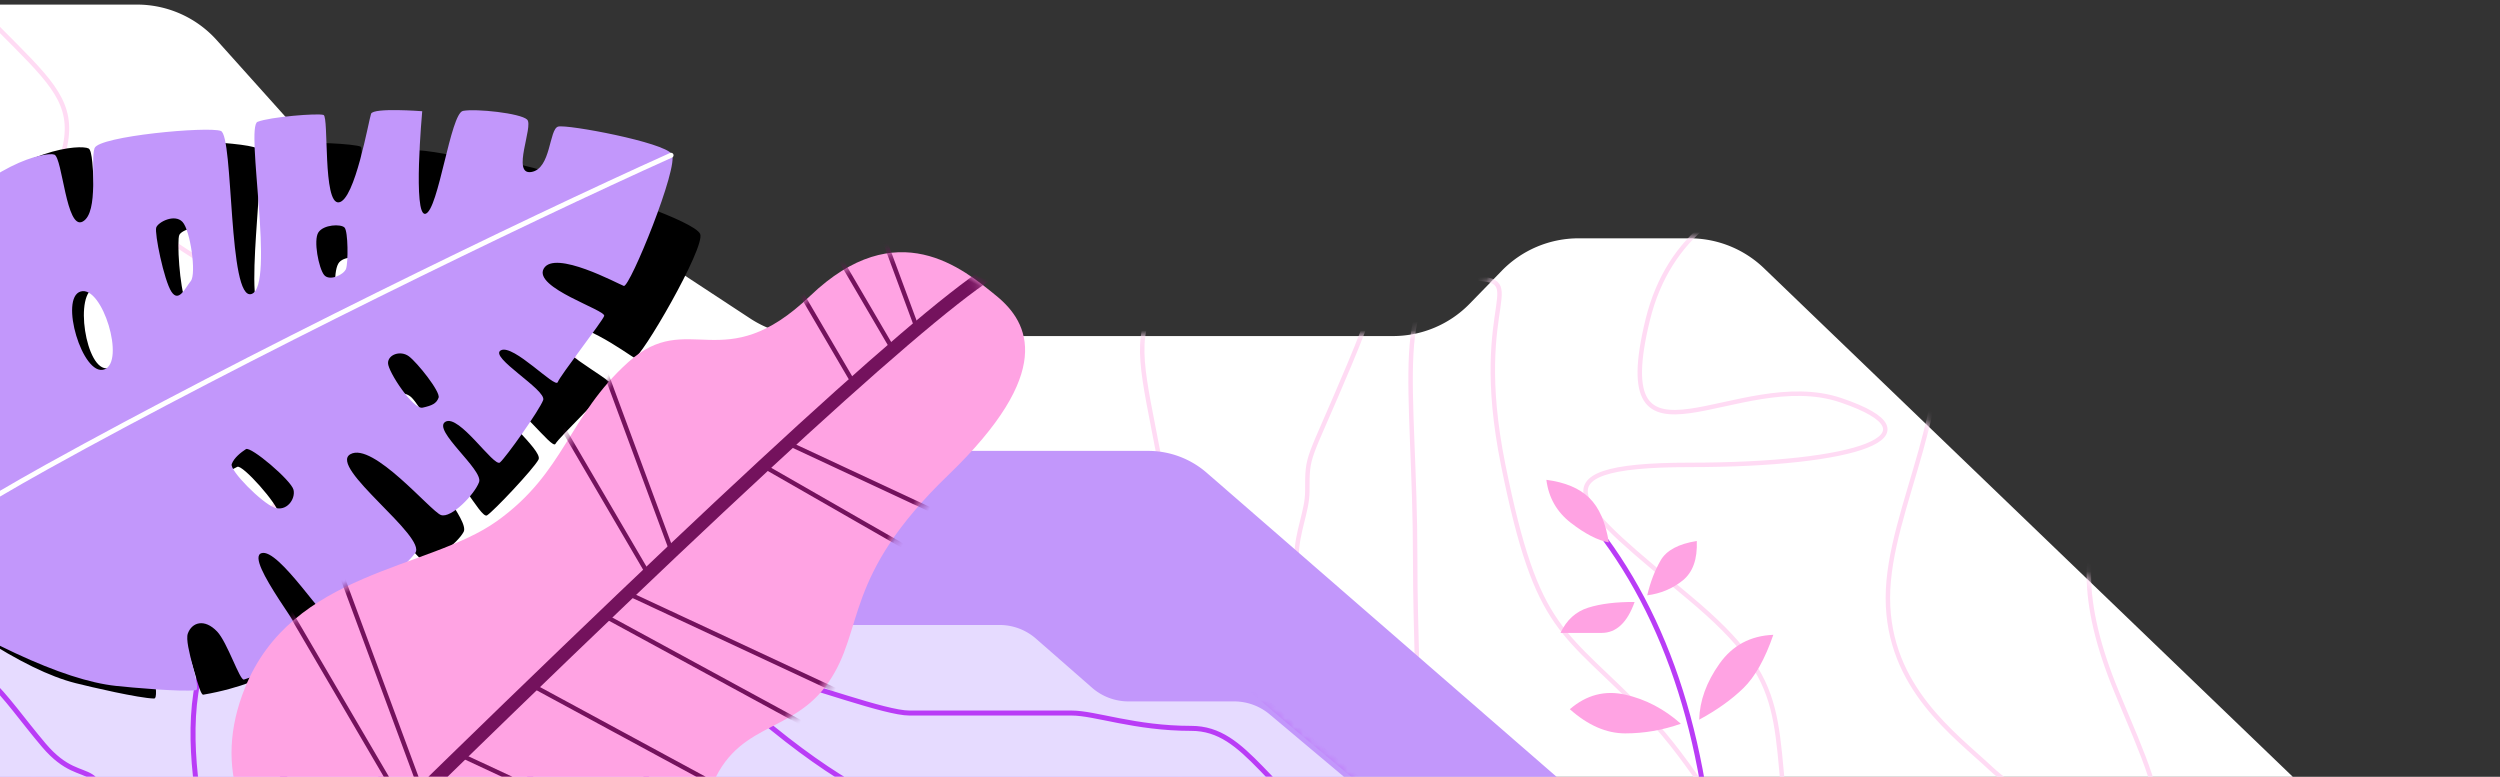 <svg xmlns="http://www.w3.org/2000/svg" xmlns:xlink="http://www.w3.org/1999/xlink" width="280" height="87" viewBox="0 0 280 87">
    <rect x="0" y="0" width="280" height="87" fill="#333333" stroke="none"/>
    <defs>
        <path id="a" d="M.305 108.525l82.129-78.983a12 12 0 0 1 8.318-3.35H103.2a12 12 0 0 1 8.597 3.628l3.593 3.69a12 12 0 0 0 8.597 3.628h65.407a12 12 0 0 0 6.587-1.97l20.08-13.184a12 12 0 0 1 6.586-1.969h13.356a12 12 0 0 0 8.934-3.989L255.72 4.003a12 12 0 0 1 8.934-3.989h24.15c6.627 0 12 5.373 12 12a12 12 0 0 1-.009.464l-3.273 84.511c-.25 6.442-5.545 11.536-11.991 11.536H.305z"/>
        <path id="c" d="M.391 54.241l37.225-35.49a11.2 11.2 0 0 1 7.728-3.093H78.29a11.2 11.2 0 0 0 5.902-1.681L103.45 2.035a11.2 11.2 0 0 1 5.902-1.68h67.8a11.2 11.2 0 0 1 7.772 3.134L205.5 23.314a5.5 5.5 0 0 0 3.816 1.54h9.818a5.5 5.5 0 0 0 4.178-1.924l9.161-10.704a6.2 6.2 0 0 1 4.71-2.168h17.333a6.2 6.2 0 0 1 4.083 1.534l6.275 5.492a6.2 6.2 0 0 0 4.083 1.534h11.827a6.2 6.2 0 0 1 3.989 1.454l40.664 34.17H.391z"/>
        <path id="e" d="M46.843 95.495c11.261-2.8 17.153-8.922 17.677-18.368.785-14.168-13.047-20.724-17.677-28.92-4.63-8.198-2.266-14.034-5.817-22.372-3.551-8.339-10.443-2.763-15.318-15.311C20.834-2.024 11.444.53 6.798 1.704 2.152 2.876-2.752 6.721 3.2 22.15c5.953 15.428 1.126 19.57 2.362 26.784 1.236 7.216 7.96 8.324 6.818 17.191-1.142 8.868 1.582 21.758 12.542 26.19 7.307 2.955 14.614 4.014 21.921 3.179z"/>
    </defs>
    <g fill="none" fill-rule="evenodd">
        <g transform="matrix(-1 0 0 1 280 .5)">
            <mask id="b" fill="#fff">
                <use xlink:href="#a"/>
            </mask>
            <use fill="#FFF" xlink:href="#a"/>
            <path stroke="#FFDBF4" stroke-width=".5" d="M287.3-4.914c-14.588 16.717-19.478 14.124-9.739 31.508 9.74 17.384 43.14 34.127 25.504 39.87-17.636 5.742-16.255-7.379-27.762-17.604-11.507-10.225-9.273-.107 2.258 17.604 11.531 17.71 49.461 72.566 12.439 34.244s-55.782-56.682-42.822-65.398c12.96-8.716 29.647-16.746 12.707-16.746-16.94 0-37.204-7.138-35.352 4.804 1.852 11.942-1.293 21.265 5.197 31.183 6.49 9.917 27 15.26 30.155 25.178 3.154 9.918 29.825 42.013-2.763 18.714-32.589-23.299-46.716-21.9-43.988-46.874 2.728-24.975 19.828-35.407 0-35.407s-30.597-18.286-30.597 7.206 8.718 40.902-4.832 50.769c-13.55 9.866-30.162 41.265-30.162 5.592 0-35.672 10.193-41.77 0-49.065-10.193-7.296-5.985-14.591-13.963-7.296-7.978 7.296-9.371 5.869-4.686 17.035 4.686 11.166 4.686 9.763 4.686 14.148 0 4.384 4.761 9.496-4.686 16.145-9.446 6.648-7.394 10.54-7.394-8.708 0-19.248 2.969-31.324-5.375-31.324-8.343 0-.621 1.779-4.482 20.905-3.861 19.127-6.643 18.266-16.19 28.16-9.547 9.895-18.46 31.955-16.079 15.978 2.381-15.978-.569-19.251 11.393-29.243 11.963-9.993 18.748-14.895 0-14.895-18.747 0-28.494-3.325-16.937-7.245 11.558-3.92 26.308 10.134 21.623-9.014-4.686-19.148-29.249-18.306-32.135-4.646-2.886 13.66 5.24 25.746 5.24 35.8 0 10.053-7.555 15.36-11.637 19.204-4.081 3.845-18.698 10.827-7.776 15.04 10.923 4.213 9.803 51.736-2.43 22.34-12.233-29.396-9.96-31.133-3.765-46.097 4.13-9.975 4.13-17.442 0-22.4" mask="url(#b)"/>
        </g>
        <path fill="#C297FB" d="M-19.336 102.09l6.442-25.078A10 10 0 0 1-3.208 69.5h61.706a10 10 0 0 0 7.062-2.919L78.758 53.42A10 10 0 0 1 85.82 50.5h42.773a10 10 0 0 1 6.56 2.452l75.386 65.51-220.366-3.885c-5.522-.097-9.92-4.653-9.822-10.175a10 10 0 0 1 .313-2.312z"/>
        <g transform="translate(-142.567 59.94)">
            <mask id="d" fill="#fff">
                <use xlink:href="#c"/>
            </mask>
            <use fill="#E6DBFF" xlink:href="#c"/>
            <path stroke="#B93CF6" stroke-linecap="round" stroke-linejoin="round" stroke-width=".56" d="M486.7 58.201c-14.834-8.118-26.023-13.501-33.568-16.15-11.317-3.972-11.042-9.502-22.224-9.502s-16.604 6.162-21.545 3.08c-4.942-3.08-3.65-4.913-15.782-13.993-12.133-9.08-19.219-10.715-21.882-8.481-2.663 2.234 19.882 22.885 19.882 28.897 0 6.012-10.745 10.963-22.048 6.823-11.304-4.14-4.597-5.322-16.451-13.245-11.854-7.923-25.13-16.974-27.133-13.994-2.003 2.98-14.262.749-1.964 13.994 12.299 13.245 35.523 15.716 27.224 19.143-8.298 3.428-12.59 5.899-19.907 0-7.317-5.898-13.014-16.23-23.069-27.514C298.178 15.976 292.4 9.7 287.858 9.7s-32.522-15.301 0 11.937c32.522 27.239 41.863 33.06 39.977 36.565-1.886 3.505-16.075-2.503-19.602-9.326-3.527-6.823-3.287-6.497-13.6-13.245-10.312-6.748-12.322-13.994-18.648-13.994-6.326 0-10.763-1.716-13.385-1.716h-18.171c-5.356 0-32.56-12.278-15.322 1.716 17.24 13.994 24.552 10.688 33.493 10.688 8.94 0 22.795-1.377 22.795 3.306 0 4.682-7.126 8.161-17.372 6.422-10.245-1.74-17.047-9.391-17.047-2.287 0 7.105 44.04 15.008 46.755 15.008 2.716 0 10.4 7.302 1.639 7.302-8.762 0-27.077.086-36.77-5.54-9.693-5.626-9.058-4.59-13.614-9.537-4.557-4.946 12.896-1.213-7.339-7.233-20.234-6.02-22.044-8.558-25.04-10.532-2.995-1.974-.605-5.7-6.878-5.7-6.272 0-13.892 5.675-2.558 12.097s21.39 10.905 11.975 13.245c-9.417 2.34-19.34 6.823-28.66 0s-12.32-3.09-12.32-9.11 1.343-4.35-4.214-7.441 7.88-13.435 11.408-5.065c3.529 8.37 14.203 28.738 9.664 12.506-4.538-16.231-.564-20.36-9.664-26.61s3.393-10.414-11.408-6.936c-14.8 3.48-8.948 26.313-6.843 33.546 2.106 7.233 11.407 15.104 2.402 16.77-9.005 1.666-6.579-2.47-6.579-2.47s-8.465-5.93-8.465-18.435c0-12.506-2.134-6.385-6.98-12.096-4.848-5.712-7.02-10.38-14.073-10.38h-18.517c-10.992 0-58.799 5.735-58.799 14.105 0 8.37 6.204 20.601 9.399 24.939 3.195 4.337-6.997 17.594-9.399 19.593-2.402 1.999 71.251 73.891 53.704 22.076C92.256 42.052 70.39 37.388 87.601 32.324c17.212-5.065 26.586-10.295 33.922 9.728 7.336 20.023 16.445 13.945 11.89-2.287-4.554-16.231-6.905 23.825 25.084 38.964 31.99 15.138 344.958 54.365 305.665 23.714-39.294-30.652 117.716 53.033 65.369-16.41C477.183 16.588 327.737-78.149 340.409-29.115c12.673 49.034 7.028 52.339-12.574 35.333-19.602-17.005-37.053-20.881-30.104-10.44 6.95 10.44-13.47 4.99-25.97-3.034C259.263-15.279 114.478 6.22 62.175 6.22" mask="url(#d)"/>
        </g>
        <path fill="#000" d="M-16.745 60.157c3.065-19.639 7.004-31.82 11.816-36.545C2.289 16.525 9.06 16.17 9.923 16.629c.863.459.123 8.618 2.103 7.87 1.98-.75 1.783-6.69 2.458-7.96.675-1.269 12.903-.67 14.272.058 1.37.728-1.882 19.096.876 18.562 2.757-.533 1.89-18.636 3.335-18.996 1.445-.36 6.863-.038 7.433.265.57.303-1.494 9.9.33 9.932 1.825.032 4.603-8.656 4.959-9.326.356-.67 5.711.518 5.711.518s-2.725 11.622-1.228 11.425c1.498-.197 4.322-10.747 5.757-10.827 1.435-.08 6.34 1.151 6.978 1.964.639.813-2.647 5.9-.37 5.879 2.276-.022 2.637-4.502 3.71-4.618 1.072-.116 11.497 3.39 12.166 4.816.67 1.426-6.763 14.206-7.38 13.878-.615-.327-7.09-5.12-8.606-3.17-1.515 1.95 6.295 5.574 5.963 6.198-.332.624-5.812 5.92-6.183 6.617-.37.698-4.33-4.962-5.811-4.42-1.481.543 4.481 5.117 3.917 6.179-.565 1.061-5.029 5.787-5.767 6.248-.739.461-3.78-6.047-5.415-5.365-1.635.682 3.483 5.923 2.796 7.215-.688 1.293-3.674 3.626-4.747 3.056-1.073-.571-6.407-9.226-9.099-8.153-2.692 1.073 7.277 10.375 5.65 11.978-1.628 1.602-8.971 6.607-9.953 6.608-.982.002-5.096-9.383-7.11-8.995-2.013.388 4.107 10.354 3.688 11.142-.24.451-3.354 1.873-7.588 2.598-.478.082-1.259-4.402-2.229-5.748-1.2-1.666-2.65-1.409-3.274-.235-.625 1.174.709 6.427-.01 6.413-1.683-.035-7.09-1.292-8.8-1.725-5.742-1.454-14.141-6.905-25.2-16.353zm27.46-27.936c-2.506.361-1.115 9.49 1.391 9.015 2.506-.475 1.116-9.376-1.39-9.015zm9.376-5.923c-.303.57.039 6.011.681 7.364.643 1.352 1.567-.178 2.315-.883.748-.705.746-5.632.002-6.686-.743-1.054-2.695-.364-2.998.205zm20.88 2.943c-.346-.47-2.269-.664-2.972.129-.703.793-.519 3.992-.034 4.809.485.816 2.193.297 2.532-.34.339-.638.82-4.127.474-4.598zm5.85 21.195c1.078-.084 1.604-.24 1.93-.855.327-.614-1.823-4.246-2.653-5.058-.83-.81-2.283-.52-2.415.43-.132.952 2.06 5.567 3.138 5.483zm-20.239 1.847c-.58.273-1.448.758-1.806 1.432-.358.674 2.751 4.803 4.037 5.486 1.287.684 2.51-.589 2.414-1.664-.096-1.076-4.064-5.527-4.645-5.254z"/>
        <path fill="#C297FB" d="M-14.265 64.132c.302-19.874 2.507-32.486 6.614-37.834 6.161-8.022 12.817-9.317 13.736-8.982.919.334 1.32 8.517 3.177 7.5 1.857-1.017.836-6.873 1.327-8.223.492-1.351 12.684-2.46 14.142-1.93 1.457.53.794 19.172 3.45 18.26 2.657-.912-.722-18.718.66-19.276 1.38-.557 6.79-.992 7.397-.771.606.22-.103 10.01 1.709 9.788 1.811-.222 3.353-9.211 3.612-9.924.26-.713 5.728-.283 5.728-.283s-1.081 11.888.374 11.485c1.456-.403 2.784-11.244 4.194-11.522 1.41-.279 6.439.257 7.184.973.745.716-1.8 6.212.451 5.873 2.251-.338 1.985-4.825 3.03-5.09 1.046-.263 11.858 1.758 12.72 3.077.86 1.319-4.72 15.009-5.376 14.77-.657-.239-7.736-4.084-8.965-1.941-1.228 2.142 7.01 4.643 6.768 5.307-.242.664-4.932 6.671-5.202 7.414-.27.742-4.979-4.312-6.37-3.568-1.391.743 5.15 4.443 4.739 5.573-.412 1.13-4.174 6.43-4.842 6.99-.667.56-4.584-5.462-6.108-4.56-1.525.904 4.273 5.381 3.772 6.757-.5 1.375-3.133 4.101-4.275 3.686-1.142-.416-7.629-8.244-10.145-6.807-2.516 1.437 8.65 9.261 7.262 11.075-1.39 1.813-7.964 7.792-8.936 7.93-.973.137-6.353-8.584-8.292-7.92-1.94.665 5.507 9.683 5.202 10.522-.175.48-3.061 2.321-7.153 3.629-.461.147-1.859-4.185-3.007-5.383-1.42-1.483-2.82-1.026-3.275.223-.455 1.25 1.596 6.266.882 6.352-1.671.2-7.2-.293-8.955-.483-5.887-.64-14.964-4.87-27.23-12.687zM9.04 32.646c-2.432.706.216 9.553 2.631 8.734 2.416-.82-.2-9.44-2.631-8.734zm8.46-7.17c-.22.606.875 5.947 1.7 7.197.823 1.25 1.526-.394 2.169-1.196.642-.802-.045-5.681-.929-6.621-.883-.94-2.72.014-2.94.62zm21.086.008c-.408-.418-2.339-.341-2.925.542-.586.883.042 4.025.636 4.766.594.741 2.213-.01 2.46-.69.247-.677.237-4.2-.171-4.618zm8.743 20.175c1.056-.234 1.555-.461 1.792-1.115.238-.654-2.396-3.952-3.331-4.64-.936-.687-2.333-.198-2.332.763.002.96 2.816 5.225 3.871 4.992zm-19.785 4.645c-.537.352-1.328.953-1.59 1.67-.26.717 3.394 4.373 4.763 4.871 1.368.498 2.402-.933 2.158-1.984-.245-1.052-4.793-4.908-5.33-4.557z"/>
        <path stroke="#FFF" stroke-linecap="round" stroke-width=".56" d="M75.157 17.39c-16.622 7.47-47.774 22.622-69.92 34.911-14.762 8.194-32.688 20.214-53.777 36.06"/>
        <g transform="scale(-1 1) rotate(-25 18.502 284.453)">
            <mask id="f" fill="#fff">
                <use xlink:href="#e"/>
            </mask>
            <use fill="#FFA3E3" xlink:href="#e"/>
            <path stroke="#74125D" stroke-linecap="round" stroke-width=".5" d="M43.095 81.373L63.86 67.018M41.84 79.067l18.01-17.81M29.107 46.327L49.871 31.97M27.722 42.936l18.01-17.81M14.909 11.94L35.672-2.417M17.563 17.043L38.327 2.687M20.65 26.526H.116M21.978 30.025L2.492 31.67M30.18 49.348H2.5M31.124 52.746L4.552 54.39M39.002 73.676H10.43M35.274 63.224L7.817 64.87M13.523 8.548l18.011-17.81" mask="url(#f)"/>
            <path stroke="#74125D" stroke-linecap="round" stroke-width="1.5" d="M47.422 94.766C27.048 40.201 14.108 8.5 8.602-.337" mask="url(#f)"/>
        </g>
        <g>
            <path stroke="#B93CF6" stroke-width=".56" d="M192.161 106.134c0-19.236-4.145-34.506-12.436-45.81"/>
            <path fill="#FFA3E3" d="M190.309 80.604c.055-2.117.81-4.204 2.267-6.26 1.456-2.058 3.468-3.14 6.035-3.244-.932 2.713-2.052 4.706-3.359 5.979-1.306 1.273-2.954 2.448-4.943 3.525zM188.257 81.06c-1.87-1.658-3.947-2.744-6.23-3.259-2.283-.514-4.352.029-6.206 1.63 2.028 1.805 4.097 2.708 6.206 2.708s4.185-.36 6.23-1.08zM184.488 66.676c.355-1.493.858-2.8 1.51-3.921.651-1.12 1.999-1.842 4.043-2.164.082 2.046-.45 3.525-1.596 4.435-1.146.91-2.465 1.46-3.957 1.65zM183.077 67.421c-2.076-.012-3.81.2-5.2.639-1.39.438-2.424 1.38-3.102 2.827h4.6c1.647 0 2.88-1.155 3.702-3.466zM180.185 60.752c-.355-2.25-1.082-3.912-2.182-4.987-1.1-1.075-2.703-1.75-4.81-2.025.252 1.994 1.168 3.603 2.75 4.825 1.582 1.223 2.996 1.952 4.242 2.187z"/>
        </g>
    </g>
</svg>
